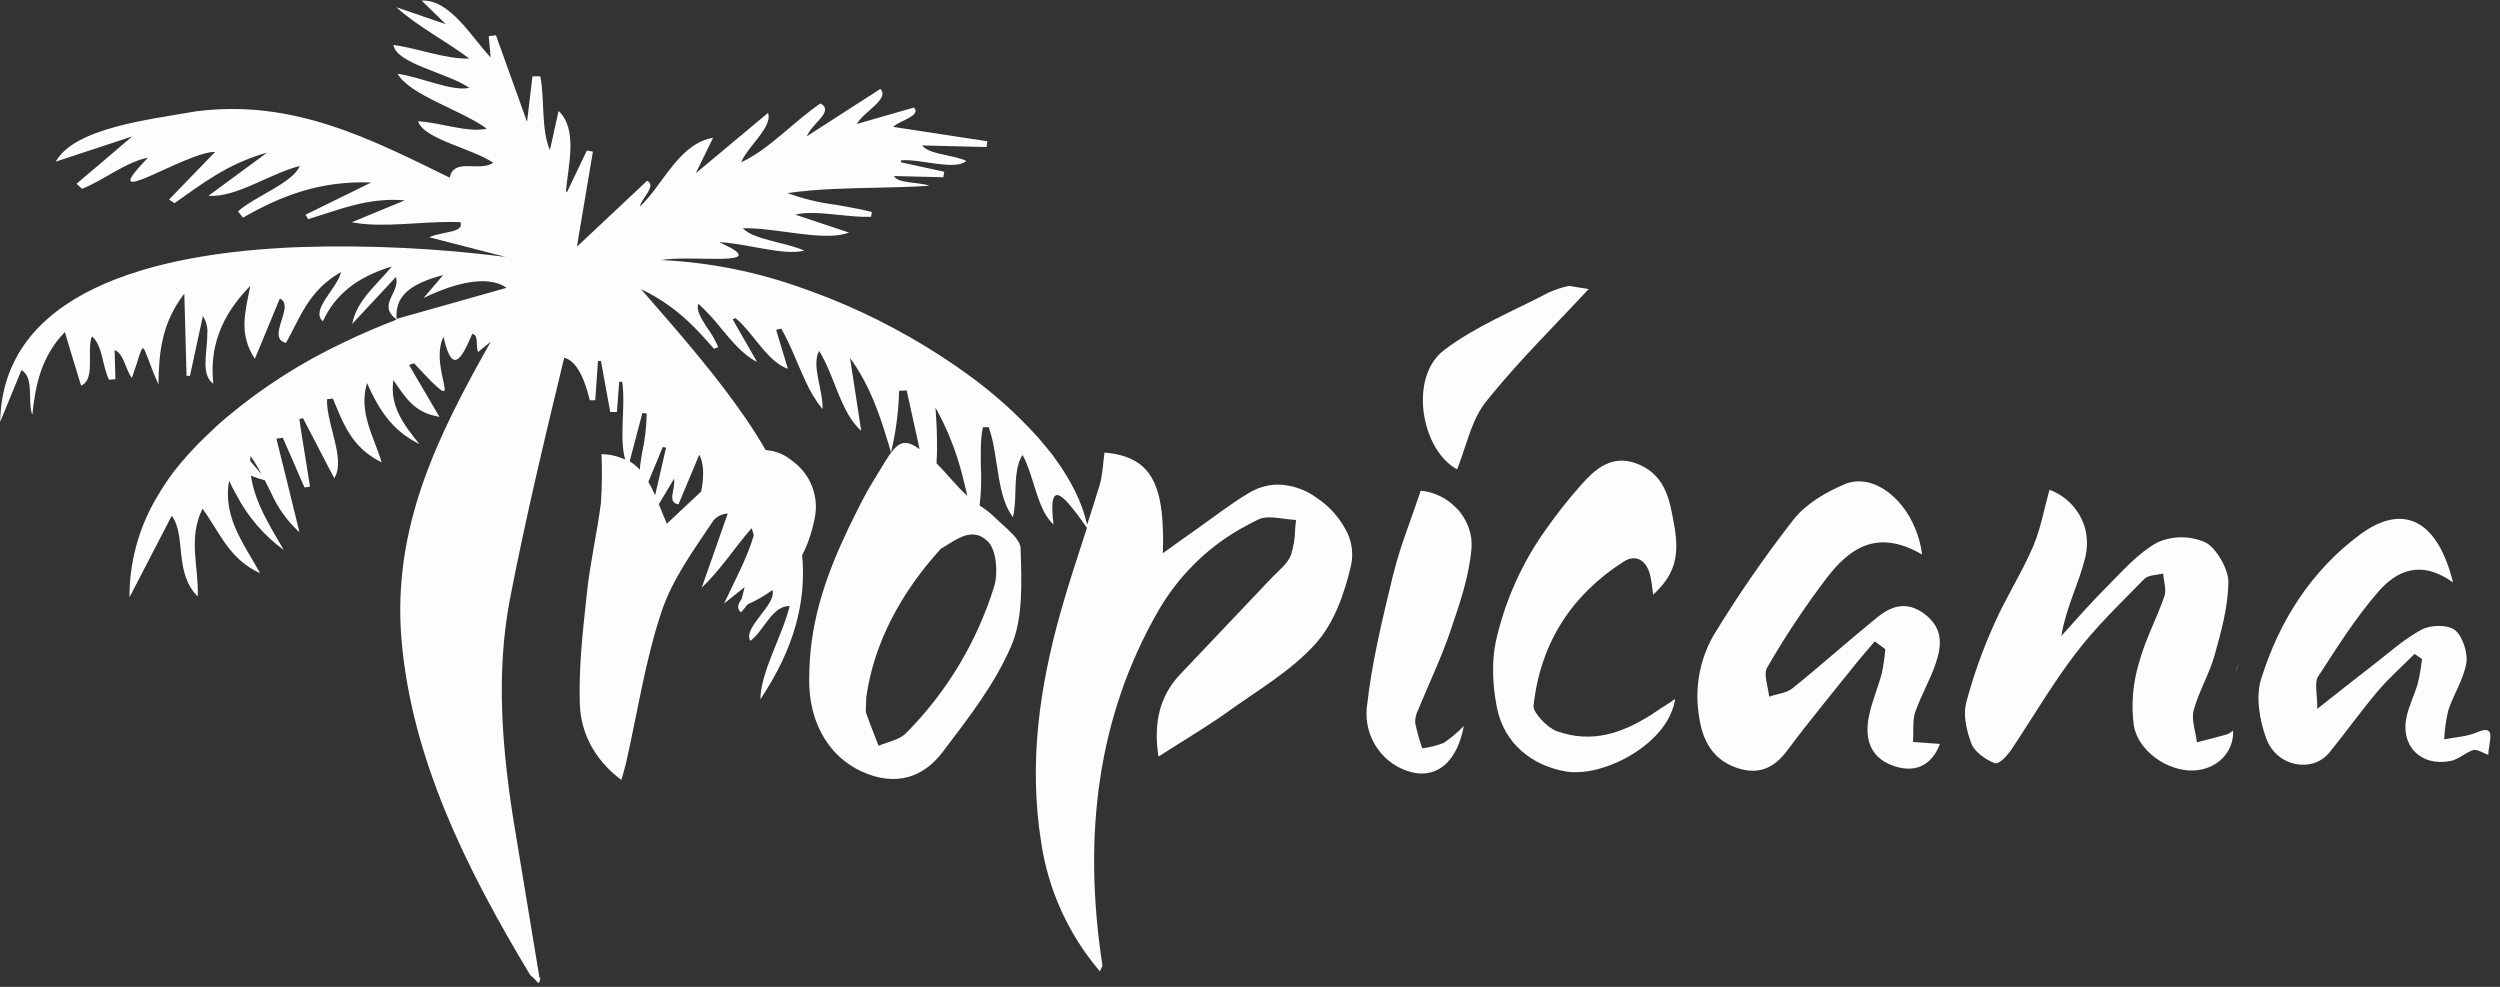 <svg width="190" height="75" viewBox="0 0 190 75" fill="none" xmlns="http://www.w3.org/2000/svg">
<rect x="0" y="0" width="190" height="75" fill="#333333" stroke="none"/>
<g clip-path="url(#clip0_15_13)">
<path d="M111.132 39.142C111.021 39.051 110.92 38.947 110.831 38.833C110.761 38.744 110.696 38.651 110.637 38.554C110.817 38.736 110.983 38.933 111.132 39.142Z" fill="#FFFDFC"/>
<path d="M188.232 55.663C187.49 55.983 186.583 56.029 185.759 56.188C185.794 55.45 185.896 54.718 186.064 54C186.476 52.75 187.226 51.658 187.445 50.379C187.568 49.638 187.152 48.321 186.563 47.879C185.973 47.438 184.675 47.504 184.024 47.858C182.647 48.608 181.481 49.683 180.236 50.638C178.992 51.592 177.813 52.529 176.115 53.871C176.115 52.692 175.884 51.875 176.168 51.433C177.619 49.196 179.053 46.908 180.789 44.925C182.112 43.429 183.946 42.483 186.431 44.267C185.256 39.513 182.639 38.183 179.334 40.646C175.657 43.383 173.222 47.179 171.841 51.621C171.429 52.917 171.713 54.737 172.253 56.175C173.077 58.3 175.76 58.763 177.042 57.183C178.324 55.604 179.437 54.033 180.71 52.529C181.568 51.517 182.573 50.633 183.509 49.696L184.073 50.087C184.003 50.701 183.899 51.311 183.76 51.913C183.513 52.775 183.105 53.579 182.907 54.446C182.4 56.671 183.966 58.275 186.233 57.837C186.864 57.717 187.35 57.196 187.972 57.004C188.269 56.925 188.727 57.237 189.114 57.371C189.114 56.388 189.819 54.975 188.232 55.663Z" fill="#FFFDFC"/>
<path d="M120.739 21.967C118.245 24.658 115.616 27.238 113.299 30.079C113.167 30.238 113.04 30.396 112.916 30.554C112.749 30.764 112.598 30.985 112.463 31.217C111.77 32.404 111.412 33.867 110.913 35.212L110.74 35.667L110.641 35.612C109.438 34.921 108.58 33.404 108.271 31.762C108.198 31.4 108.155 31.032 108.143 30.663C108.086 29.075 108.556 27.512 109.771 26.592C112.141 24.792 115.043 23.633 117.726 22.217C118.208 22.012 118.705 21.847 119.214 21.725L120.739 21.967Z" fill="#FFFDFC"/>
<path d="M102.241 40.196C101.725 39.253 100.991 38.451 100.102 37.858C99.219 37.197 98.151 36.836 97.052 36.829C96.299 36.85 95.565 37.069 94.921 37.462C94.509 37.708 94.097 37.962 93.726 38.229C92.815 38.846 91.937 39.513 91.039 40.146L90.969 40.196C90.173 40.754 89.378 41.329 88.376 42.046C88.401 41.375 88.409 40.763 88.376 40.196C88.273 36.763 87.313 35.15 85.153 34.592C84.755 34.494 84.35 34.429 83.942 34.396C83.847 35.067 83.814 35.767 83.682 36.421C83.649 36.579 83.612 36.737 83.566 36.888C83.261 37.888 82.944 38.879 82.623 39.871C82.416 38.984 82.104 38.125 81.695 37.312C81.299 36.512 80.835 35.746 80.31 35.025C80.109 34.729 79.898 34.438 79.647 34.146C79.395 33.854 79.173 33.567 78.917 33.275C77.285 31.461 75.464 29.831 73.485 28.413C73.193 28.2 72.892 27.996 72.587 27.779C69.577 25.711 66.349 23.987 62.963 22.637C62.374 22.404 61.78 22.183 61.187 21.975C57.67 20.685 53.981 19.939 50.244 19.762C52.647 19.346 58.986 20.371 54.683 18.413C56.699 18.479 59.509 19.454 61.133 19.05C59.761 18.421 57.247 18.217 56.459 17.35C58.52 17.288 61.323 18.038 63.338 17.904C63.744 17.888 64.146 17.81 64.529 17.675L63.45 17.317L60.441 16.312C61.265 16.1 62.403 16.192 63.557 16.312C64.208 16.375 64.871 16.45 65.49 16.475C65.737 16.475 65.976 16.475 66.207 16.475C66.207 16.354 66.244 16.238 66.264 16.113C66.087 16.067 65.91 16.021 65.725 15.983C65.032 15.825 64.294 15.708 63.561 15.567C62.295 15.414 61.05 15.114 59.851 14.675C61.01 14.508 62.164 14.417 63.322 14.363C64.41 14.312 65.502 14.287 66.594 14.267C67.934 14.238 69.273 14.208 70.629 14.117C69.862 13.825 68.214 13.954 67.942 13.379L71.692 13.471C71.717 13.338 71.738 13.204 71.763 13.054L68.465 12.333C68.465 12.283 68.465 12.233 68.494 12.183C69.953 12.062 72.583 12.992 73.44 12.229C72.566 11.812 70.901 11.742 70.258 11.229C70.19 11.183 70.131 11.123 70.085 11.054L70.963 11.075L74.981 11.175L75.031 10.733L73.728 10.537L69.24 9.85L67.884 9.642C68.296 9.196 70.056 8.808 69.463 8.171L65.119 9.421C65.675 8.438 67.629 7.542 66.912 6.754L61.319 10.358C61.731 9.338 63.421 8.479 62.361 7.858C60.33 9.225 58.479 11.342 56.332 12.333C56.785 11.154 58.755 9.646 58.368 8.583L52.878 13.167L54.193 10.471C52.243 10.787 51.04 12.7 49.824 14.321C49.465 14.812 49.068 15.275 48.637 15.704C48.695 15.287 49.23 14.767 49.375 14.325C49.403 14.274 49.421 14.218 49.426 14.16C49.432 14.102 49.425 14.043 49.407 13.988C49.389 13.932 49.359 13.881 49.32 13.838C49.281 13.795 49.234 13.761 49.181 13.738L48.534 14.346L43.844 18.75C44.078 17.346 44.322 15.925 44.561 14.492C44.726 13.504 44.895 12.512 45.059 11.525L44.602 11.438C44.103 12.483 43.6 13.521 43.106 14.571H43.007C43.176 12.613 43.943 9.833 42.451 8.433C42.236 9.425 42.014 10.412 41.795 11.408C41.111 9.829 41.412 7.592 41.062 5.8C40.864 5.8 40.65 5.8 40.468 5.8C40.34 6.858 40.213 7.921 40.056 9.263L37.694 2.683L37.142 2.75L37.291 4.363C35.881 2.9 34.216 -0.071 32.044 0.046L33.886 1.842L30.127 0.55C31.644 1.95 33.907 3.129 35.671 4.45C33.882 4.512 31.788 3.671 29.901 3.417C30.103 4.846 34.096 5.563 35.671 6.679C34.273 6.963 31.928 5.825 30.222 5.613C31.141 7.229 35.057 8.363 37.002 9.779C35.58 10.117 33.425 9.296 31.768 9.217C32.242 10.6 35.848 11.258 37.48 12.367C36.446 13.096 34.475 11.95 34.183 13.504C28.215 10.588 22.309 7.5 14.89 8.463C11.317 9.092 5.683 9.712 4.232 12.287C6.041 11.688 7.855 11.096 10.047 10.367C8.432 11.746 7.13 12.867 5.819 13.963L6.231 14.354C7.88 13.696 9.631 12.271 11.251 11.988C6.961 16.367 14.136 11.504 16.349 11.546C15.179 12.754 14.012 13.954 12.85 15.162C12.986 15.254 13.126 15.342 13.262 15.442C15.323 14 17.293 12.433 20.306 11.596L15.851 14.875C17.911 15.054 20.557 13.162 22.783 12.617C22.243 13.912 19.407 14.896 18.084 16.067C18.216 16.225 18.34 16.383 18.468 16.542C21.274 14.933 24.258 13.717 28.211 13.871L23.22 16.317L23.418 16.654C25.717 15.971 27.914 14.988 30.766 15.225L26.735 16.892C27.122 16.966 27.513 17.017 27.906 17.042C30.107 17.196 32.753 16.788 34.987 16.879C35.329 17.712 33.544 17.583 32.629 18.033L38.424 19.525C33.264 18.865 28.06 18.614 22.861 18.775C11.387 19.192 0.193 22.275 0.012 32.067C0.589 30.679 1.112 29.404 1.631 28.125C2.633 28.704 2.064 30.521 2.456 31.525C2.695 29.262 3.123 27.108 4.929 25.233C5.341 26.633 5.753 27.979 6.165 29.312C7.294 28.817 6.557 26.633 6.989 25.562C7.814 26.254 7.772 27.858 8.288 28.858L8.77 28.821C8.745 28.079 8.729 27.337 8.712 26.6C9.433 26.892 9.536 28.104 10.023 28.721C11.164 25.55 10.517 25.733 12.042 29.229C12.071 26.829 12.281 24.554 14.008 22.317C14.07 24.567 14.124 26.558 14.177 28.567H14.437C14.767 27.054 15.096 25.533 15.418 24.021C15.684 24.431 15.803 24.92 15.756 25.408C15.756 26.771 15.236 28.475 16.209 29.158C15.921 26.417 16.774 24.008 19.024 21.725C18.612 23.808 18.138 25.379 19.37 27.271C20.005 25.75 20.636 24.217 21.266 22.688C22.474 23.221 20.182 25.704 21.736 26.058C22.799 24.196 23.409 22.096 25.928 20.671C25.569 22.025 23.582 23.542 24.535 24.421C25.45 22.446 27.069 21.062 29.781 20.254C28.59 21.704 27.114 22.812 26.768 24.617C27.98 23.308 29.039 22.175 30.094 21.046C30.445 22.262 28.631 23.129 30.14 24.292C28.784 24.812 27.424 25.392 26.092 26.038C22.924 27.533 19.958 29.43 17.264 31.683C16.724 32.133 16.209 32.604 15.723 33.083C14.777 33.974 13.903 34.94 13.11 35.971C12.676 36.566 12.273 37.184 11.902 37.821C10.543 40.108 9.83 42.728 9.841 45.396C10.913 43.312 11.976 41.271 13.052 39.2C14.177 40.696 13.192 43.508 15.026 45.329C15.133 43.163 14.26 40.95 15.389 38.663C16.72 40.471 17.384 42.467 19.77 43.567C18.732 41.671 17.334 39.854 17.322 37.592C17.314 37.241 17.345 36.89 17.413 36.546C17.586 36.9 17.755 37.237 17.94 37.562C18.808 39.24 20.049 40.691 21.567 41.8C20.743 40.371 19.861 38.958 19.391 37.504C19.245 37.063 19.139 36.61 19.073 36.15C19.417 36.292 19.77 36.41 20.129 36.504C20.289 36.817 20.442 37.138 20.603 37.454C21.108 38.596 21.843 39.617 22.762 40.454C22.507 39.413 22.255 38.4 22.012 37.4C21.864 36.8 21.715 36.208 21.571 35.612C21.382 34.85 21.196 34.096 21.006 33.337L21.493 33.271C21.827 34.042 22.16 34.808 22.503 35.579C22.713 36.067 22.915 36.558 23.146 37.05L23.558 36.979C23.479 36.496 23.405 36.017 23.331 35.542C23.141 34.292 22.919 33.071 22.75 31.842C22.845 31.817 22.935 31.8 23.03 31.783C23.669 33.033 24.316 34.246 24.947 35.475C25.103 35.771 25.252 36.058 25.408 36.346C25.573 36.074 25.666 35.764 25.68 35.446C25.804 33.962 24.794 31.837 24.856 30.342L25.297 30.288C26.068 32.108 26.678 34.004 29.006 35.138C28.425 33.196 27.226 31.35 27.893 29.113C28.747 31.004 29.682 32.642 31.821 33.725C31.821 33.725 31.846 33.725 31.858 33.746C31.847 33.734 31.839 33.72 31.834 33.704C30.692 32.279 29.6 30.854 29.896 28.887C30.77 30.137 31.426 31.3 33.194 31.637C33.262 31.66 33.333 31.674 33.404 31.679C33.359 31.617 33.326 31.554 33.288 31.492C32.526 30.2 31.813 28.992 31.088 27.742L31.467 27.608C35.836 32.308 32.472 28.075 33.709 25.596C34.352 28.512 35.057 27.346 35.893 25.367C36.417 25.517 36.12 26.158 36.33 26.754L37.295 25.971C33.26 33.125 29.781 40.079 30.519 48.663C31.285 57.571 35.345 65.888 40.299 74.108C40.505 74.272 40.692 74.459 40.855 74.667L40.971 74.688C41.007 74.596 41.034 74.501 41.053 74.404L41.078 74.325H41.004C40.373 70.504 39.767 66.867 39.17 63.221C38.16 57.208 37.657 51.225 38.758 45.521C39.949 39.342 41.416 33.254 42.879 27.188C43.67 27.379 44.338 28.404 44.825 30.421H45.237C45.307 29.425 45.373 28.429 45.447 27.438H45.673C45.908 28.725 46.148 30.017 46.378 31.312H46.885C46.943 30.546 47.005 29.779 47.062 29.012H47.285C47.557 30.717 47.091 32.954 47.438 34.621C47.458 34.729 47.487 34.829 47.516 34.929C46.949 34.669 46.337 34.527 45.715 34.513C45.77 35.753 45.755 36.995 45.669 38.233C45.377 40.529 44.845 42.767 44.606 45.071C44.305 47.854 43.975 50.654 44.066 53.5C44.132 55.583 45.08 57.667 47.223 59.279C47.38 58.712 47.491 58.379 47.569 58.029C48.447 54.167 49.041 50.183 50.277 46.487C51.126 43.942 52.771 41.737 54.246 39.521C54.527 39.227 54.906 39.05 55.31 39.025C54.645 40.911 53.985 42.79 53.331 44.663C54.757 43.317 55.804 41.654 57.119 40.146C57.193 40.32 57.249 40.502 57.288 40.688C56.752 42.479 55.862 44.083 55.029 45.871L56.591 44.621C56.534 44.879 56.459 45.15 56.365 45.513C56.093 45.896 55.953 46.254 56.323 46.538C56.488 46.333 56.657 46.121 56.826 45.925C57.491 45.636 58.121 45.273 58.706 44.842C59.044 45.958 56.431 47.679 57.024 48.704C58.038 47.996 58.673 46.013 60.012 46.062C59.447 48.358 57.828 51.008 57.787 53.146C60.412 49.229 61.286 45.646 60.964 42.196C61.281 41.583 61.531 40.938 61.71 40.271C61.784 39.993 61.85 39.715 61.908 39.438C62.084 38.631 62.025 37.789 61.736 37.016C61.448 36.243 60.944 35.572 60.284 35.083C60.239 35.046 60.189 35.004 60.136 34.967C59.583 34.516 58.904 34.251 58.195 34.208C56.381 31.071 53.875 27.958 51.188 24.821L48.715 21.971C50.209 22.684 51.567 23.655 52.73 24.842C53.278 25.387 53.776 25.954 54.263 26.508L54.584 26.383C54.35 25.831 54.05 25.311 53.69 24.833C53.278 24.183 52.886 23.546 53.084 23.092C53.669 23.63 54.212 24.214 54.708 24.837C55.594 25.9 56.472 26.988 57.535 27.504C57.012 26.596 56.492 25.683 55.969 24.771L55.685 24.271L55.903 24.175C56.097 24.337 56.28 24.51 56.451 24.696C57.556 25.863 58.512 27.558 59.88 28.029C59.584 27.04 59.285 26.053 58.986 25.067L59.377 24.975C60.095 26.225 60.614 27.683 61.24 29.017C61.578 29.761 62.004 30.461 62.51 31.1C62.584 29.725 61.64 27.767 62.254 26.667C63.429 28.525 63.874 31.358 65.453 32.742C65.168 30.892 64.88 29.05 64.603 27.204C66.112 29.288 66.858 31.5 67.55 33.817C67.6 34.004 67.662 34.192 67.715 34.388C67.765 34.192 67.806 34 67.847 33.804C68.135 32.454 68.297 31.08 68.333 29.7L68.906 29.671L69.801 33.725L69.862 34.017L69.887 34.138L69.834 34.1C68.663 33.267 68.16 33.608 67.204 35.188C66.631 36.142 66.025 37.071 65.518 38.062C65.143 38.792 64.777 39.525 64.426 40.267C62.86 43.567 61.615 47.008 61.512 50.95C61.512 51.367 61.483 51.817 61.512 52.254C61.665 55.171 63.099 57.546 65.514 58.646C68.132 59.833 70.213 59.021 71.598 57.208C73.555 54.633 75.6 52.029 76.873 49.046C77.772 46.929 77.64 44.188 77.566 41.679C77.566 41.263 77.153 40.754 76.63 40.267C76.218 39.879 75.781 39.5 75.427 39.154C75.124 38.88 74.797 38.634 74.45 38.421C74.573 37.395 74.603 36.36 74.54 35.329C74.54 35.029 74.54 34.725 74.54 34.429C74.54 34.133 74.54 33.821 74.565 33.529C74.583 33.177 74.626 32.826 74.693 32.479L75.138 32.458C75.259 32.796 75.358 33.141 75.435 33.492C75.501 33.779 75.55 34.079 75.604 34.383C75.657 34.688 75.703 34.983 75.748 35.283C75.979 36.792 76.21 38.304 76.984 39.296C77.293 38.046 77.034 36.408 77.421 35.212C77.487 34.988 77.586 34.775 77.714 34.579C77.825 34.775 77.922 34.978 78.007 35.188C78.666 36.767 78.946 38.842 80.067 39.858C79.754 37.254 80.278 37.237 81.176 38.237C81.398 38.483 81.642 38.792 81.901 39.133C82.161 39.475 82.363 39.771 82.61 40.117L82.561 40.267C81.885 42.35 81.201 44.404 80.607 46.517C79.045 52.092 78.155 57.85 79.128 64.017C79.668 67.646 81.216 71.046 83.591 73.821C83.707 73.542 83.797 73.442 83.781 73.342C82.268 63.496 83.418 54.438 88.018 46.446C89.49 43.882 91.602 41.752 94.142 40.271C94.628 39.993 95.131 39.726 95.651 39.471C96.388 39.125 97.542 39.471 98.499 39.517C98.466 39.763 98.449 40.017 98.428 40.271C98.418 40.928 98.308 41.58 98.103 42.204C97.831 42.888 97.159 43.371 96.644 43.921C94.328 46.365 92.01 48.808 89.691 51.25C88.137 52.892 87.651 54.933 88.042 57.5C89.93 56.288 91.644 55.283 93.244 54.142C95.564 52.475 98.107 51.004 99.982 48.925C101.384 47.371 102.191 45.1 102.686 42.938C102.881 41.999 102.723 41.022 102.241 40.196ZM19.012 35.029C19.015 34.902 19.025 34.776 19.041 34.65C19.278 34.992 19.497 35.347 19.696 35.712L19.877 36.05C19.56 35.671 19.271 35.346 19.012 35.029ZM30.14 24.238C30.024 22.571 31.038 21.6 33.68 20.904C33.181 21.496 32.687 22.071 32.192 22.65C35.077 21.246 37.311 21.017 38.502 21.875C35.803 22.637 32.971 23.433 30.127 24.238H30.14ZM51.225 36.388C51.365 37.221 50.652 38.158 51.563 38.337C51.86 37.617 52.165 36.896 52.462 36.188C52.589 35.875 52.721 35.571 52.849 35.263C52.944 35.029 53.047 34.796 53.142 34.558C53.252 34.773 53.329 35.004 53.373 35.242C53.43 35.539 53.45 35.843 53.434 36.146C53.421 36.555 53.37 36.963 53.282 37.362C52.425 38.158 51.571 38.979 50.685 39.796C50.467 39.321 50.273 38.817 50.071 38.317C50.24 38.042 50.409 37.758 50.599 37.442L51.225 36.388ZM49.276 36.617C49.321 36.513 49.362 36.413 49.404 36.308C49.527 36.004 49.655 35.696 49.787 35.388C49.919 35.079 50.038 34.783 50.162 34.479C50.232 34.308 50.298 34.142 50.372 33.971L50.623 34.017L50.52 34.462C50.455 34.767 50.38 35.071 50.31 35.367C50.24 35.663 50.166 35.971 50.104 36.279C49.997 36.729 49.89 37.179 49.791 37.633C49.638 37.286 49.466 36.948 49.276 36.621V36.617ZM48.822 31.387C48.934 31.387 49.041 31.421 49.152 31.438C49.131 32.471 49.007 33.5 48.781 34.508C48.736 34.812 48.686 35.117 48.645 35.413C48.645 35.508 48.645 35.604 48.62 35.696C48.396 35.449 48.139 35.235 47.858 35.058L47.994 34.533C48.27 33.496 48.542 32.446 48.822 31.387ZM71.713 32.163C71.931 32.621 72.125 33.079 72.306 33.542C72.426 33.837 72.533 34.133 72.632 34.429C72.731 34.725 72.83 35.017 72.916 35.317C73.151 36.1 73.329 36.888 73.518 37.688L73.428 37.608C72.628 36.858 71.952 35.987 71.177 35.212C71.177 34.967 71.202 34.725 71.21 34.483C71.219 34.242 71.21 33.883 71.21 33.583C71.21 33.525 71.21 33.467 71.21 33.408C71.21 32.6 71.144 31.783 71.099 30.975C71.317 31.387 71.519 31.771 71.713 32.171V32.163ZM75.072 41.142C75.744 41.812 75.863 43.583 75.558 44.567C74.253 48.777 71.954 52.604 68.861 55.717C68.358 56.229 67.48 56.375 66.775 56.683C66.454 55.85 66.12 55.042 65.836 54.212C65.753 53.983 65.836 53.721 65.836 52.992C66.421 48.825 68.502 45.017 71.47 41.742C71.511 41.702 71.558 41.669 71.61 41.646C72.657 41.033 73.889 39.971 75.072 41.15V41.142Z" fill="#FFFDFC"/>
<path d="M127.28 53.158C127.254 53.35 127.214 53.539 127.16 53.725C127.16 53.567 127.131 53.408 127.123 53.254L127.28 53.158Z" fill="#FFFDFC"/>
<path d="M145.393 56.388L147.433 56.538C146.811 58.204 145.479 58.837 143.724 58.138C142.223 57.538 141.626 56.221 142.075 54.263C142.31 53.212 142.739 52.225 143.015 51.183C143.142 50.574 143.232 49.958 143.283 49.337L142.483 48.746C142.001 49.317 141.502 49.871 141.036 50.454C139.297 52.633 137.513 54.775 135.848 57.013C134.924 58.263 133.787 58.929 132.089 58.388C130.391 57.846 129.538 56.592 129.204 54.904C129.154 54.646 129.117 54.396 129.084 54.146C128.86 52.489 129.086 50.803 129.74 49.267C129.919 48.843 130.132 48.434 130.378 48.046C132.081 45.263 133.93 42.574 135.918 39.992C136.054 39.812 136.198 39.638 136.33 39.458C137.274 38.279 138.741 37.417 140.183 36.804C142.166 35.971 144.519 37.592 145.574 40.208C145.827 40.829 145.997 41.48 146.081 42.146C142.627 40.129 140.525 41.729 138.832 43.921C137.18 46.097 135.666 48.377 134.298 50.746C134.005 51.246 134.384 52.2 134.454 52.946C135.056 52.737 135.782 52.675 136.239 52.304C138.411 50.554 140.484 48.688 142.652 46.933C143.629 46.142 144.812 45.592 146.225 46.633C147.746 47.754 147.548 49.133 147.116 50.421C146.683 51.708 145.978 52.883 145.537 54.171C145.343 54.821 145.442 55.629 145.393 56.388Z" fill="#FFFDFC"/>
<path d="M170.086 50.604C170.032 50.796 169.974 50.983 169.912 51.163C169.937 51.046 169.97 50.933 170.003 50.825L170.152 50.362L170.11 50.517L170.086 50.604Z" fill="#FFFDFC"/>
<path d="M166.697 58.558C164.76 58.625 162.48 57.104 162.163 55.092C161.966 53.53 162.097 51.944 162.546 50.438C163.016 48.654 163.902 47.033 164.5 45.296C164.665 44.817 164.442 44.163 164.401 43.587C163.91 43.712 163.263 43.688 162.963 44.004C161.178 45.821 159.332 47.592 157.786 49.612C155.985 51.958 154.489 54.55 152.84 57.004C152.535 57.446 151.925 58.112 151.604 58C150.94 57.763 150.079 57.146 149.844 56.55C149.803 56.442 149.761 56.337 149.724 56.225C149.561 55.763 149.445 55.286 149.378 54.8C149.309 54.346 149.325 53.882 149.424 53.433C149.97 51.373 150.685 49.361 151.563 47.421C152.436 45.425 153.623 43.604 154.493 41.587C154.686 41.131 154.852 40.663 154.992 40.188C155.276 39.217 155.486 38.204 155.762 37.225C156.415 37.465 157.003 37.859 157.475 38.374C157.947 38.889 158.291 39.511 158.478 40.188C158.659 40.933 158.652 41.712 158.458 42.454C157.976 44.392 157.024 46.154 156.661 48.333C157.794 47.083 158.882 45.833 160.073 44.642C161.265 43.45 162.468 42.046 163.972 41.221C164.546 40.967 165.166 40.836 165.792 40.836C166.418 40.836 167.038 40.967 167.612 41.221C168.436 41.638 169.367 43.271 169.359 44.217C169.334 46.15 168.803 48.025 168.296 49.846C167.884 51.279 167.105 52.554 166.717 53.987C166.528 54.688 166.866 55.596 166.965 56.413C167.735 56.212 168.51 56.025 169.273 55.808C169.433 55.735 169.581 55.638 169.714 55.521C169.8 57.163 168.477 58.496 166.697 58.558Z" fill="#FFFDFC"/>
<path d="M127.28 53.158C127.254 53.35 127.214 53.539 127.16 53.725C127.16 53.567 127.131 53.408 127.123 53.254L127.28 53.158Z" fill="#FFFDFC"/>
<path d="M127.131 53.254C127.131 53.408 127.131 53.567 127.168 53.725C126.282 56.775 121.698 59.112 118.962 58.625C116.382 58.163 114.3 56.471 113.765 53.771C113.719 53.538 113.678 53.3 113.641 53.062C113.51 52.221 113.456 51.368 113.48 50.517C113.496 49.938 113.56 49.363 113.674 48.796C114.361 45.696 115.668 42.77 117.515 40.2C118.331 39.039 119.212 37.926 120.153 36.867C121.2 35.683 122.539 34.408 124.596 35.317C126.653 36.225 126.912 38.129 127.238 39.9L127.287 40.196C127.642 42.429 127.176 43.783 125.639 45.196C125.564 44.688 125.531 44.267 125.445 43.854C125.173 42.558 124.328 42.079 123.384 42.692C119.485 45.192 117.082 48.808 116.547 53.642C116.489 54.142 117.598 55.308 118.298 55.562C121.06 56.554 123.343 55.658 125.437 54.358C125.894 54.038 126.405 53.717 127.131 53.254Z" fill="#FFFDFC"/>
<path d="M127.28 53.158C127.254 53.35 127.214 53.539 127.16 53.725C127.16 53.567 127.131 53.408 127.123 53.254L127.28 53.158Z" fill="#FFFDFC"/>
<path d="M107.794 53.917C107.625 54.235 107.543 54.593 107.555 54.954C107.692 55.604 107.871 56.244 108.09 56.871C108.655 56.801 109.208 56.661 109.739 56.454C110.285 56.079 110.792 55.649 111.252 55.171C110.749 57.858 109.265 59.142 107.34 58.704C106.275 58.449 105.338 57.812 104.701 56.912C104.063 56.012 103.77 54.91 103.874 53.808C104.245 50.375 105.065 47.046 105.865 43.737C106.169 42.543 106.533 41.365 106.957 40.208C107.287 39.271 107.633 38.317 107.975 37.292C108.981 37.387 109.922 37.837 110.633 38.562C110.693 38.659 110.757 38.752 110.827 38.842C110.916 38.956 111.017 39.059 111.128 39.15C111.351 39.473 111.527 39.827 111.651 40.2C111.812 40.674 111.874 41.176 111.833 41.675C111.655 43.821 110.938 45.871 110.262 47.867C109.57 49.938 108.618 51.9 107.794 53.917Z" fill="#FFFDFC"/>
<path d="M111.132 39.142C111.021 39.051 110.92 38.947 110.831 38.833C110.761 38.744 110.696 38.651 110.637 38.554C110.817 38.736 110.983 38.933 111.132 39.142Z" fill="#FFFDFC"/>
</g>
<defs>
<clipPath id="clip0_15_13">
<rect width="190" height="75" fill="white"/>
</clipPath>
</defs>
</svg>

